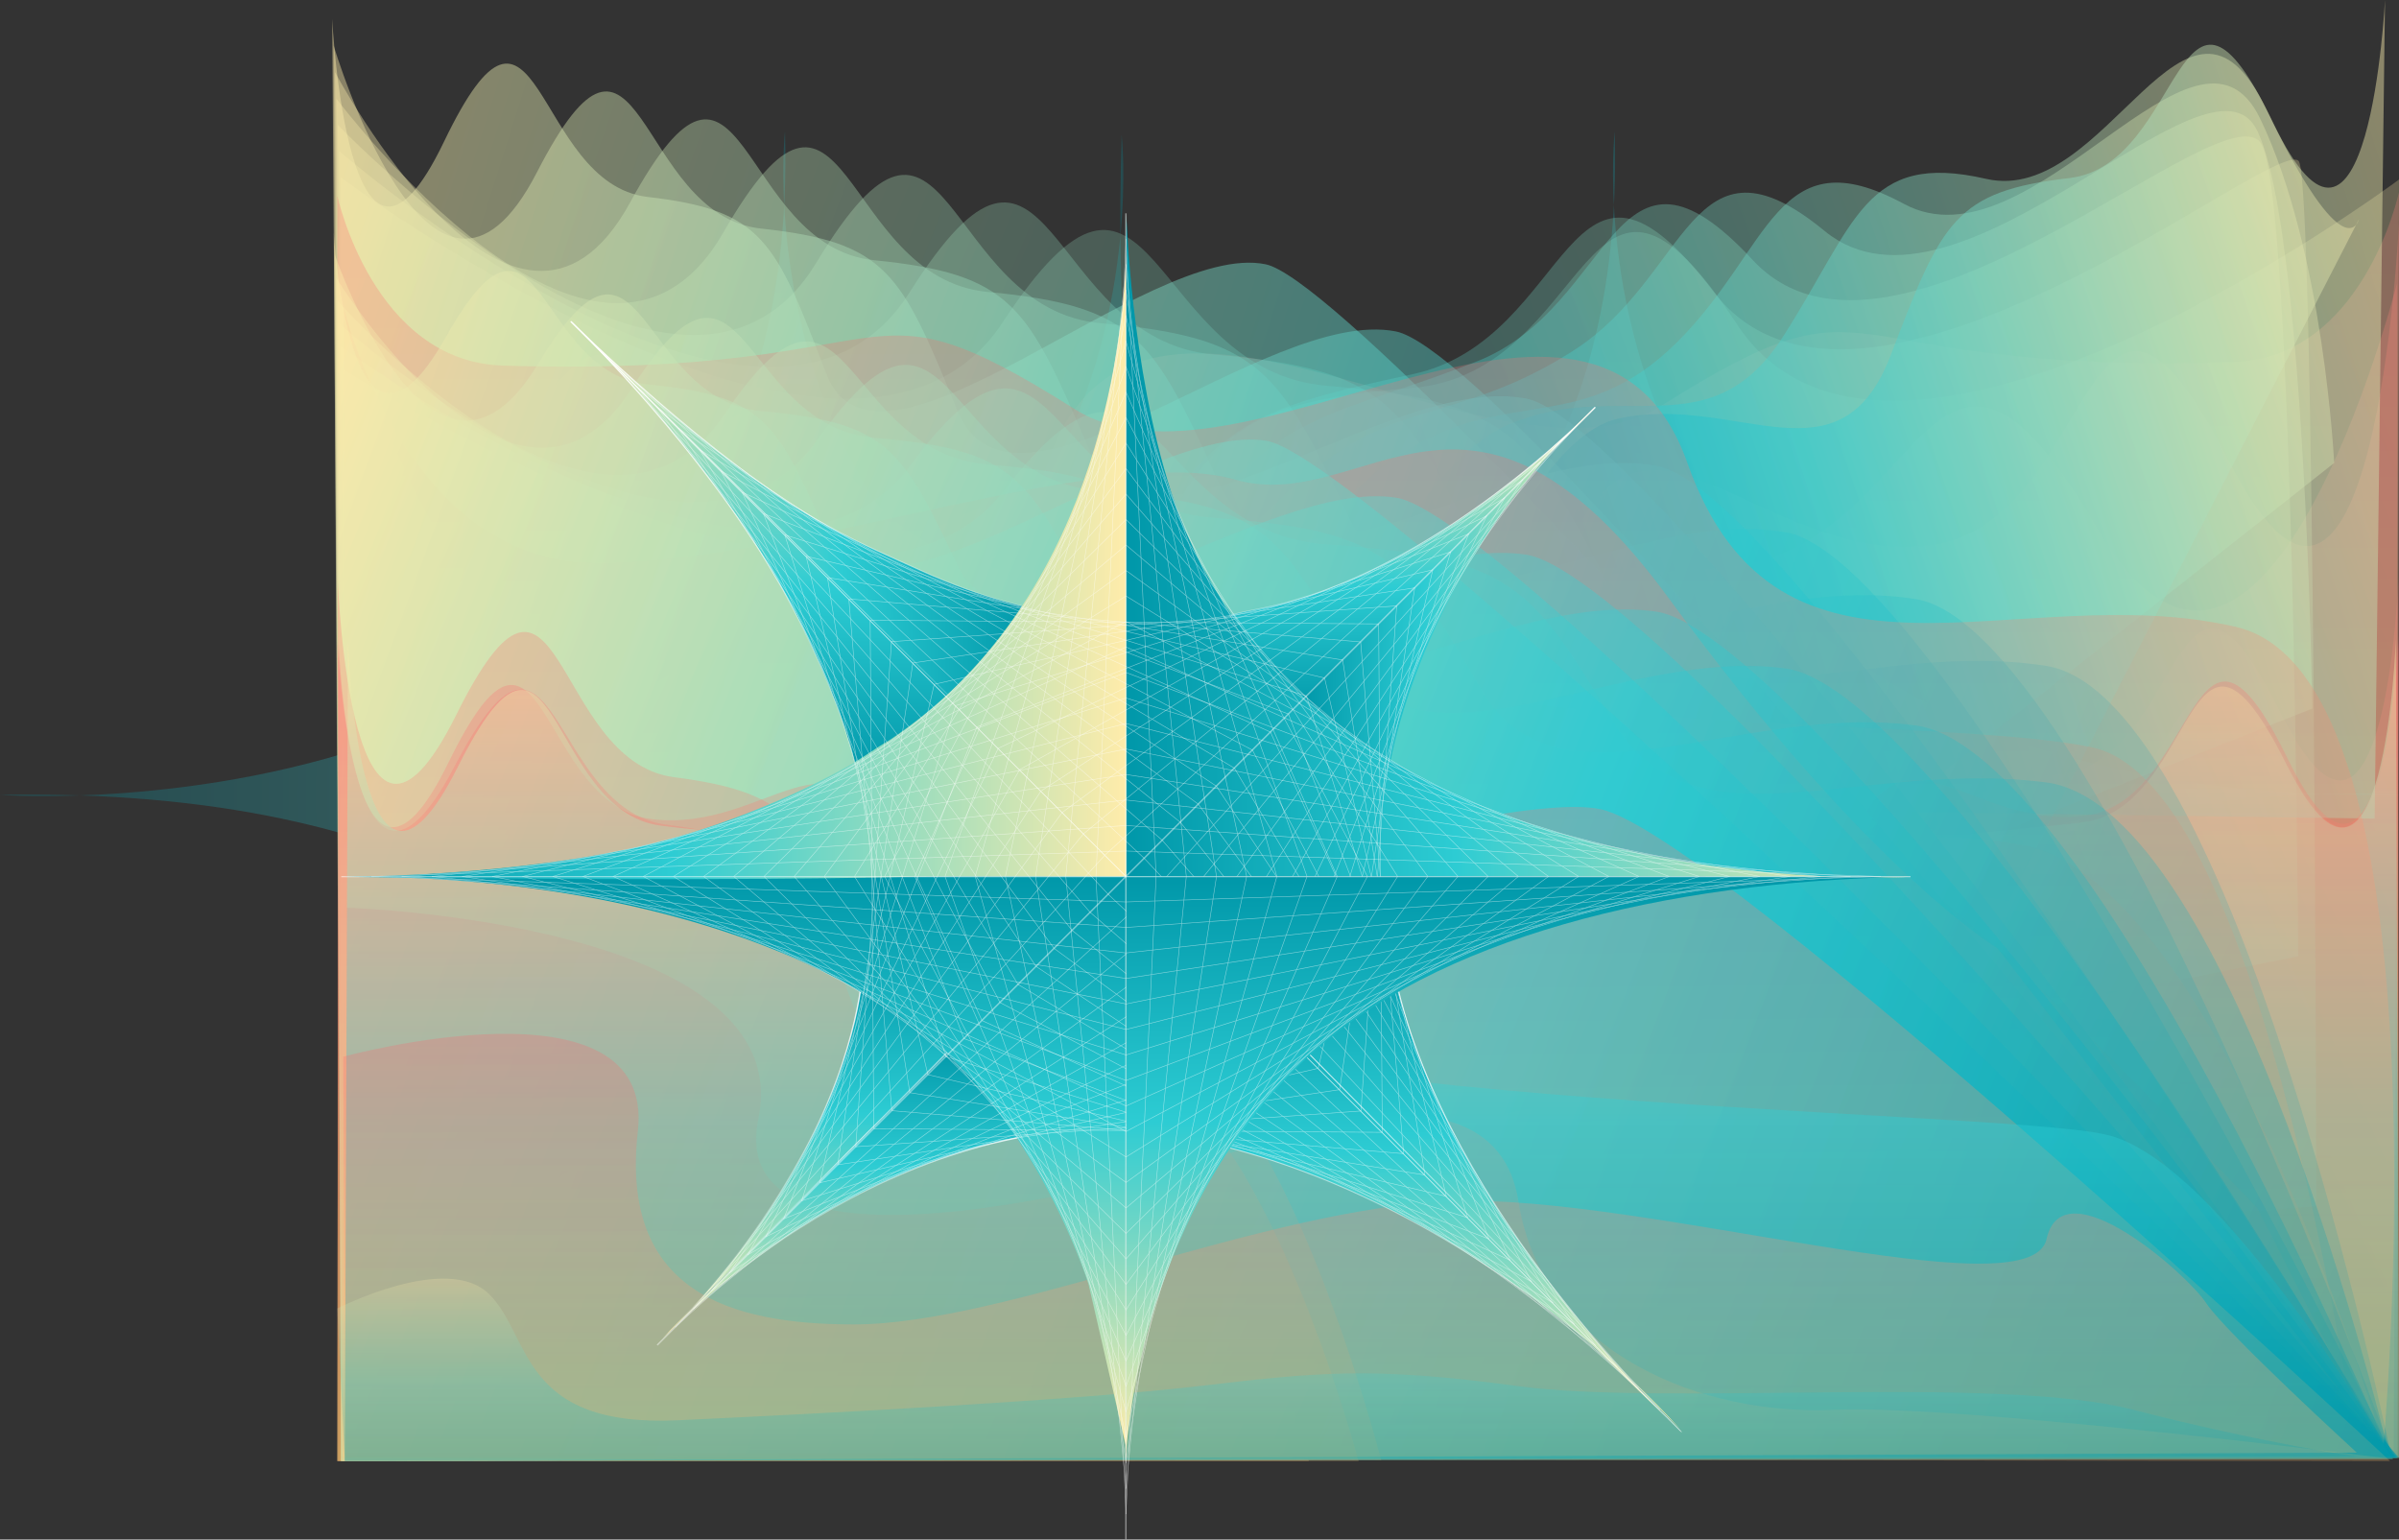 <svg xmlns="http://www.w3.org/2000/svg" xmlns:xlink="http://www.w3.org/1999/xlink" viewBox="0 0 3516 2256.66"><rect x="0" y="0" width="3516" height="2256.66" fill="#333333" stroke="none"/><defs><style>.cls-1,.cls-75,.cls-76{fill:none;}.cls-2{isolation:isolate;}.cls-3,.cls-31,.cls-4,.cls-5,.cls-56{opacity:0.25;}.cls-3{fill:url(#radial-gradient);}.cls-4{fill:url(#radial-gradient-2);}.cls-6{fill:url(#linear-gradient);}.cls-7{fill:url(#linear-gradient-2);}.cls-8{fill:url(#linear-gradient-3);}.cls-9{fill:url(#linear-gradient-4);}.cls-10{fill:url(#linear-gradient-5);}.cls-11{fill:url(#linear-gradient-6);}.cls-12,.cls-27,.cls-58,.cls-74{mix-blend-mode:overlay;}.cls-13{fill:url(#linear-gradient-7);}.cls-14{opacity:0.28;}.cls-15{fill:url(#linear-gradient-8);}.cls-16{opacity:0.32;}.cls-17{fill:url(#linear-gradient-9);}.cls-18{opacity:0.35;}.cls-19{fill:url(#linear-gradient-10);}.cls-20{opacity:0.38;}.cls-21{fill:url(#linear-gradient-11);}.cls-22{opacity:0.42;}.cls-23{fill:url(#linear-gradient-12);}.cls-24{opacity:0.45;}.cls-25{fill:url(#linear-gradient-13);}.cls-26{fill:url(#linear-gradient-14);}.cls-27{opacity:0.42;}.cls-28{fill:url(#linear-gradient-15);}.cls-29{opacity:0.6;mix-blend-mode:multiply;}.cls-30{fill:url(#linear-gradient-16);}.cls-31{fill:url(#radial-gradient-3);}.cls-32{fill:url(#linear-gradient-17);}.cls-33{fill:url(#linear-gradient-18);}.cls-34{fill:url(#linear-gradient-19);}.cls-35{fill:url(#linear-gradient-20);}.cls-36{fill:url(#linear-gradient-21);}.cls-37{fill:url(#linear-gradient-22);}.cls-38{fill:url(#linear-gradient-23);}.cls-39{fill:url(#linear-gradient-24);}.cls-40{fill:url(#linear-gradient-25);}.cls-41{fill:url(#linear-gradient-26);}.cls-42{fill:url(#linear-gradient-27);}.cls-43{fill:url(#linear-gradient-28);}.cls-44{fill:url(#linear-gradient-29);}.cls-45{fill:url(#linear-gradient-30);}.cls-46{fill:url(#linear-gradient-31);}.cls-47{fill:url(#linear-gradient-32);}.cls-48{fill:url(#linear-gradient-33);}.cls-49{fill:url(#linear-gradient-34);}.cls-50{fill:url(#linear-gradient-35);}.cls-51{fill:url(#linear-gradient-36);}.cls-52{fill:url(#linear-gradient-37);}.cls-53{fill:url(#linear-gradient-38);}.cls-54{fill:url(#linear-gradient-39);}.cls-55{fill:url(#linear-gradient-40);}.cls-56{fill:url(#linear-gradient-41);}.cls-57{fill:url(#linear-gradient-42);}.cls-58{opacity:0.23;}.cls-59{fill:url(#linear-gradient-43);}.cls-60,.cls-61,.cls-62,.cls-63,.cls-64,.cls-67,.cls-73{stroke-linecap:round;stroke-linejoin:round;}.cls-60,.cls-62,.cls-64,.cls-67,.cls-73{stroke-width:1.5px;}.cls-60{fill:url(#linear-gradient-44);stroke:url(#linear-gradient-45);}.cls-61,.cls-63{stroke-width:2px;}.cls-61{fill:url(#linear-gradient-46);stroke:url(#linear-gradient-47);}.cls-62{fill:url(#linear-gradient-48);stroke:url(#linear-gradient-49);}.cls-63{fill:url(#linear-gradient-50);stroke:url(#linear-gradient-51);}.cls-64{fill:url(#linear-gradient-52);stroke:url(#linear-gradient-53);}.cls-65{fill:url(#linear-gradient-54);}.cls-66{fill:url(#linear-gradient-55);}.cls-67{fill:url(#linear-gradient-56);stroke:url(#linear-gradient-57);}.cls-68{fill:url(#linear-gradient-58);}.cls-69{fill:url(#linear-gradient-59);}.cls-70{fill:url(#linear-gradient-60);}.cls-71{fill:url(#linear-gradient-61);}.cls-72{fill:url(#linear-gradient-62);}.cls-73{fill:url(#linear-gradient-63);stroke:url(#linear-gradient-64);}.cls-74{opacity:0.49;}.cls-75,.cls-76{stroke:#fff;stroke-miterlimit:10;}.cls-76{stroke-width:0.81px;}.cls-77{fill:url(#linear-gradient-65);}.cls-78{clip-path:url(#clip-path);}.cls-79{fill:#fff;fill-rule:evenodd;}</style><radialGradient id="radial-gradient" cx="2366" cy="1164.61" r="1064.73" gradientUnits="userSpaceOnUse"><stop offset="0" stop-color="#ffecaa"/><stop offset="0.58" stop-color="#2dccd3"/><stop offset="1" stop-color="#0097a9"/></radialGradient><radialGradient id="radial-gradient-2" cx="1150" cy="1164.61" r="1064.73" xlink:href="#radial-gradient"/><linearGradient id="linear-gradient" x1="2804.05" y1="2136.61" x2="2804.05" y2="936.61" gradientUnits="userSpaceOnUse"><stop offset="0" stop-color="#ffc371"/><stop offset="1" stop-color="#ff5f6d"/></linearGradient><linearGradient id="linear-gradient-2" x1="2036.12" y1="2136.61" x2="2036.12" y2="326.57" xlink:href="#linear-gradient"/><linearGradient id="linear-gradient-3" x1="2014.96" y1="2136.61" x2="2014.96" y2="415.61" xlink:href="#linear-gradient"/><linearGradient id="linear-gradient-4" x1="2008.69" y1="2136.61" x2="2008.69" y2="281.83" xlink:href="#linear-gradient"/><linearGradient id="linear-gradient-5" x1="2767.56" y1="2136.61" x2="2767.56" y2="936.61" xlink:href="#linear-gradient"/><linearGradient id="linear-gradient-6" x1="2747.27" y1="1978.88" x2="2747.27" y2="689.51" gradientTransform="translate(5.49 154.65) rotate(0.05)" xlink:href="#linear-gradient"/><linearGradient id="linear-gradient-7" x1="952.65" y1="1333.31" x2="3636.03" y2="1333.31" gradientTransform="matrix(1.29, -0.3, 0.42, 0.95, -1407.63, 841.29)" gradientUnits="userSpaceOnUse"><stop offset="0" stop-color="#0097a9"/><stop offset="0.42" stop-color="#2dccd3"/><stop offset="1" stop-color="#ffecaa"/></linearGradient><linearGradient id="linear-gradient-8" x1="1186.8" y1="1125.41" x2="3536.48" y2="1125.41" gradientTransform="matrix(1.24, -0.3, 0.4, 0.95, -1191.32, 844.34)" xlink:href="#linear-gradient-7"/><linearGradient id="linear-gradient-9" x1="1507.83" y1="939.12" x2="3497.04" y2="939.12" gradientTransform="matrix(1.18, -0.3, 0.38, 0.95, -975.02, 847.4)" xlink:href="#linear-gradient-7"/><linearGradient id="linear-gradient-10" x1="1675.8" y1="860.69" x2="3490.51" y2="860.69" gradientTransform="matrix(1.12, -0.3, 0.36, 0.95, -758.71, 850.46)" xlink:href="#linear-gradient-7"/><linearGradient id="linear-gradient-11" x1="1773.94" y1="847.76" x2="3493.38" y2="847.76" gradientTransform="matrix(1.07, -0.3, 0.34, 0.95, -542.41, 853.52)" xlink:href="#linear-gradient-7"/><linearGradient id="linear-gradient-12" x1="1871.62" y1="822.1" x2="3565.68" y2="822.1" gradientTransform="matrix(1.01, -0.3, 0.32, 0.95, -326.1, 856.57)" xlink:href="#linear-gradient-7"/><linearGradient id="linear-gradient-13" x1="1967.93" y1="832.94" x2="3696.41" y2="832.94" gradientTransform="translate(-109.8 859.63) rotate(-17.61)" xlink:href="#linear-gradient-7"/><linearGradient id="linear-gradient-14" x1="1911.54" y1="1989.08" x2="1911.54" y2="760.16" gradientTransform="translate(112.21 144.28) rotate(0.46)" xlink:href="#linear-gradient"/><linearGradient id="linear-gradient-15" x1="1885.99" y1="2017.03" x2="1885.99" y2="817.04" gradientTransform="matrix(1, 0, 0, 1, 124.33, 127.53)" xlink:href="#linear-gradient-7"/><linearGradient id="linear-gradient-16" x1="3146.01" y1="2132.33" x2="3146.01" y2="1292.68" xlink:href="#linear-gradient"/><radialGradient id="radial-gradient-3" cx="2363.57" cy="1169.61" r="868.74" gradientTransform="matrix(-1, 0, 0, 1, 3609.39, 0)" xlink:href="#radial-gradient"/><linearGradient id="linear-gradient-17" x1="2403.05" y1="2141.61" x2="2403.05" y2="941.61" gradientTransform="matrix(-1, 0, 0, 1, 3609.39, 0)" xlink:href="#linear-gradient"/><linearGradient id="linear-gradient-18" x1="1635.12" y1="2141.61" x2="1635.12" y2="331.57" gradientTransform="matrix(-1, 0, 0, 1, 3609.39, 0)" xlink:href="#linear-gradient"/><linearGradient id="linear-gradient-19" x1="1613.96" y1="2141.61" x2="1613.96" y2="420.61" gradientTransform="matrix(-1, 0, 0, 1, 3609.39, 0)" xlink:href="#linear-gradient"/><linearGradient id="linear-gradient-20" x1="668.34" y1="1241.49" x2="3351.71" y2="1241.49" gradientTransform="matrix(-1.29, -0.3, -0.42, 0.95, 5017.01, 841.29)" xlink:href="#linear-gradient-7"/><linearGradient id="linear-gradient-21" x1="557.72" y1="1228.95" x2="3352" y2="1228.95" gradientTransform="matrix(-1.24, -0.3, -0.4, 0.95, 4800.71, 844.34)" xlink:href="#linear-gradient-7"/><linearGradient id="linear-gradient-22" x1="436.47" y1="1217.13" x2="3351.14" y2="1217.13" gradientTransform="matrix(-1.18, -0.3, -0.38, 0.95, 4584.4, 847.4)" xlink:href="#linear-gradient-7"/><linearGradient id="linear-gradient-23" x1="302.96" y1="1206.12" x2="3348.96" y2="1206.12" gradientTransform="matrix(-1.12, -0.3, -0.36, 0.95, 4368.1, 850.46)" xlink:href="#linear-gradient-7"/><linearGradient id="linear-gradient-24" x1="155.37" y1="1195.64" x2="3345.39" y2="1195.64" gradientTransform="matrix(-1.07, -0.3, -0.34, 0.95, 4151.79, 853.52)" xlink:href="#linear-gradient-7"/><linearGradient id="linear-gradient-25" x1="-8.86" y1="1186.28" x2="3340.02" y2="1186.28" gradientTransform="matrix(-1.01, -0.3, -0.32, 0.95, 3935.49, 856.57)" xlink:href="#linear-gradient-7"/><linearGradient id="linear-gradient-26" x1="-192.71" y1="1150.71" x2="3332.54" y2="1150.71" gradientTransform="matrix(-0.95, -0.3, -0.3, 0.95, 3719.18, 859.63)" xlink:href="#linear-gradient-7"/><linearGradient id="linear-gradient-27" x1="2005.73" y1="2141.61" x2="2005.73" y2="452.73" xlink:href="#linear-gradient"/><linearGradient id="linear-gradient-28" x1="1607.69" y1="2141.61" x2="1607.69" y2="286.83" gradientTransform="matrix(-1, 0, 0, 1, 3609.39, 0)" xlink:href="#linear-gradient"/><linearGradient id="linear-gradient-29" x1="669.44" y1="1242.88" x2="3352.81" y2="1242.88" gradientTransform="matrix(-1.29, -0.25, -0.42, 0.82, 5019.64, 1026.74)" xlink:href="#linear-gradient-7"/><linearGradient id="linear-gradient-30" x1="559.36" y1="1230.25" x2="3353.63" y2="1230.25" gradientTransform="matrix(-1.24, -0.25, -0.4, 0.82, 4803.33, 1029.79)" xlink:href="#linear-gradient-7"/><linearGradient id="linear-gradient-31" x1="438.18" y1="1218.19" x2="3352.85" y2="1218.19" gradientTransform="matrix(-1.18, -0.25, -0.38, 0.82, 4587.02, 1032.85)" xlink:href="#linear-gradient-7"/><linearGradient id="linear-gradient-32" x1="304.75" y1="1206.98" x2="3350.75" y2="1206.98" gradientTransform="matrix(-1.12, -0.25, -0.36, 0.82, 4370.72, 1035.91)" xlink:href="#linear-gradient-7"/><linearGradient id="linear-gradient-33" x1="157.09" y1="1196.73" x2="3347.11" y2="1196.73" gradientTransform="matrix(-1.07, -0.25, -0.34, 0.82, 4154.41, 1038.97)" xlink:href="#linear-gradient-7"/><linearGradient id="linear-gradient-34" x1="-7.2" y1="1187.61" x2="3341.69" y2="1187.61" gradientTransform="matrix(-1.01, -0.26, -0.32, 0.82, 3938.11, 1042.02)" xlink:href="#linear-gradient-7"/><linearGradient id="linear-gradient-35" x1="-191.11" y1="1152.27" x2="3334.14" y2="1152.27" gradientTransform="matrix(-0.95, -0.26, -0.3, 0.82, 3721.8, 1045.08)" xlink:href="#linear-gradient-7"/><linearGradient id="linear-gradient-36" x1="2366.56" y1="2141.61" x2="2366.56" y2="941.61" gradientTransform="matrix(-1, 0, 0, 1, 3609.39, 0)" xlink:href="#linear-gradient"/><linearGradient id="linear-gradient-37" x1="2346.28" y1="1984.23" x2="2346.28" y2="694.86" gradientTransform="matrix(-1, 0, 0, 1, 3603.9, 154.65)" xlink:href="#linear-gradient"/><linearGradient id="linear-gradient-38" x1="2006.34" y1="2141.61" x2="2006.34" y2="1330.51" xlink:href="#linear-gradient"/><linearGradient id="linear-gradient-39" x1="1510.59" y1="1997.32" x2="1510.59" y2="768.39" gradientTransform="matrix(-1, 0.01, 0.01, 1, 3497.17, 144.28)" xlink:href="#linear-gradient"/><linearGradient id="linear-gradient-40" x1="1473.99" y1="2021.07" x2="1473.99" y2="821.07" gradientTransform="matrix(-1, 0, 0, 1, 3485.06, 127.53)" xlink:href="#linear-gradient-7"/><linearGradient id="linear-gradient-41" x1="1978.55" y1="2141.61" x2="1978.55" y2="1515.34" xlink:href="#linear-gradient"/><linearGradient id="linear-gradient-42" x1="717.2" y1="1601.56" x2="717.2" y2="1601.56" gradientTransform="matrix(1, 0, 0, 1, 0, 0)" xlink:href="#linear-gradient-7"/><linearGradient id="linear-gradient-43" x1="1974.26" y1="2141.61" x2="1974.26" y2="1874.16" gradientTransform="matrix(1, 0, 0, 1, 0, 0)" xlink:href="#linear-gradient-7"/><linearGradient id="linear-gradient-44" x1="836.99" y1="778.69" x2="1517.5" y2="778.69" xlink:href="#radial-gradient"/><linearGradient id="linear-gradient-45" x1="1177.25" y1="1086.65" x2="1177.25" y2="470.74" gradientUnits="userSpaceOnUse"><stop offset="0" stop-color="#fff" stop-opacity="0"/><stop offset="1" stop-color="#fff"/></linearGradient><linearGradient id="linear-gradient-46" x1="1244.2" y1="1961.83" x2="1244.2" y2="1395.25" xlink:href="#radial-gradient"/><linearGradient id="linear-gradient-47" x1="1244.2" y1="1962.83" x2="1244.2" y2="1394.25" xlink:href="#linear-gradient-45"/><linearGradient id="linear-gradient-48" x1="2157.18" y1="2094.66" x2="2157.18" y2="1349.81" xlink:href="#radial-gradient"/><linearGradient id="linear-gradient-49" x1="2157.18" y1="2095.41" x2="2157.18" y2="1349.06" xlink:href="#linear-gradient-45"/><linearGradient id="linear-gradient-50" x1="1318.63" y1="1957.66" x2="1318.63" y2="1528.66" xlink:href="#radial-gradient"/><linearGradient id="linear-gradient-51" x1="975.24" y1="1743.16" x2="1662.03" y2="1743.16" xlink:href="#linear-gradient-45"/><linearGradient id="linear-gradient-52" x1="2037" y1="1051.33" x2="2037" y2="597.35" gradientTransform="matrix(1, 0, 0, 1, 0, 0)" xlink:href="#linear-gradient-7"/><linearGradient id="linear-gradient-53" x1="2037" y1="1052.08" x2="2037" y2="596.6" xlink:href="#linear-gradient-45"/><linearGradient id="linear-gradient-54" x1="516.51" y1="1285.19" x2="516.51" y2="1285.11" xlink:href="#radial-gradient"/><linearGradient id="linear-gradient-55" x1="1091.86" y1="2118.66" x2="1091.86" y2="1282.66" xlink:href="#radial-gradient"/><linearGradient id="linear-gradient-56" x1="1124.92" y1="1145.82" x2="1124.92" y2="471.49" gradientTransform="matrix(1, 0, 0, 1, 0, 0)" xlink:href="#linear-gradient-7"/><linearGradient id="linear-gradient-57" x1="1124.92" y1="1146.57" x2="1124.92" y2="470.74" xlink:href="#linear-gradient-45"/><linearGradient id="linear-gradient-58" x1="1335.69" y1="1440.81" x2="1335.69" y2="1440.81" gradientTransform="matrix(1, 0, 0, 1, 0, 0)" xlink:href="#linear-gradient-7"/><linearGradient id="linear-gradient-59" x1="500.17" y1="830.76" x2="1650.87" y2="830.76" gradientTransform="matrix(1, 0, 0, 1, 0, 0)" xlink:href="#linear-gradient-7"/><linearGradient id="linear-gradient-60" x1="1650.9" y1="372.85" x2="1650.9" y2="312.66" gradientTransform="matrix(1, 0, 0, 1, 0, 0)" xlink:href="#linear-gradient-7"/><linearGradient id="linear-gradient-61" x1="1907.79" y1="863.84" x2="2337.67" y2="863.84" gradientTransform="matrix(1, 0, 0, 1, 0, 0)" xlink:href="#linear-gradient-7"/><linearGradient id="linear-gradient-62" x1="1650.67" y1="799.45" x2="2800.17" y2="799.45" gradientTransform="matrix(1, 0, 0, 1, 0, 0)" xlink:href="#linear-gradient-7"/><linearGradient id="linear-gradient-63" x1="2070.67" y1="2094.66" x2="2070.67" y2="1394.55" xlink:href="#radial-gradient"/><linearGradient id="linear-gradient-64" x1="2070.67" y1="2095.41" x2="2070.67" y2="1393.8" xlink:href="#linear-gradient-45"/><linearGradient id="linear-gradient-65" x1="2225.01" y1="2140.47" x2="2225.01" y2="1284.66" xlink:href="#radial-gradient"/><clipPath id="clip-path"><rect class="cls-1" x="1640.4" y="1083.26" width="375" height="426"/></clipPath></defs><title>geolooker</title><g class="cls-2"><g id="Layer_2" data-name="Layer 2"><g id="Layer_1-2" data-name="Layer 1"><path class="cls-3" d="M2366.5,192.61s-110.77,988,1149.5,972.5c0,0-1176.08-92.62-1149.5,971.5,0,0,117.91-995.18-1150.5-971.5C1216,1165.11,2397.64,1252.5,2366.5,192.61Z"/><path class="cls-4" d="M1150.5,192.61s-110.77,988,1149.5,972.5c0,0-1176.08-92.62-1149.5,971.5,0,0,117.91-995.18-1150.5-971.5C0,1165.11,1181.64,1252.5,1150.5,192.61Z"/><g class="cls-5"><path class="cls-6" d="M2092.09,2136.61s136.08-532.19,308.79-571,324.57,98.41,396.68-98.83,90-240.84,258.18-262.7S3209,830.14,3353,1119.11s161.21-182.49,161.21-182.49l1.76,1200Z"/></g><g class="cls-5"><path class="cls-7" d="M556.24,2124.18S688.34,1146.51,943,1090.79,2190.73,1094.23,2297,811.36s284.52,19.14,532.4-12.21,226-536.25,438.27-121.82S3516,326.57,3516,326.57l-8,1810Z"/></g><g class="cls-5"><path class="cls-8" d="M513.91,2124.06S754.6,1289.31,1046,1233.58s1041.54,116.11,1163.19-166.75,45.69-205.43,329.4-236.78,291.13-471.84,534.13-57.41,440.3-357,440.3-357l3,1721Z"/></g><g class="cls-5"><path class="cls-9" d="M518.19,2127.33S412.06,988.6,733.22,913.91s670.08,138.75,804.15-240.38,655.41,74,898.06-79c333.09-209.91,221.18-45,837.57-63.65,190.67-5.76,243-249.09,243-249.09l-1.42,1854.78Z"/></g><g class="cls-5"><path class="cls-10" d="M2019.12,2136.61s143.06-532.19,324.61-571,341.21,98.41,417-98.83,94.65-240.84,271.41-262.7,161.12-373.91,312.52-84.94,169.47-182.49,169.47-182.49l1.85,1200Z"/></g><g class="cls-5"><path class="cls-11" d="M1986,2135.27s146.72-571.7,332.33-613.28,348.65,106,426.31-105.81,97-258.69,277.66-282,165-401.61,319.51-91,173.39-195.93,173.39-195.93l.76,1289.37Z"/></g><g class="cls-12"><g class="cls-5"><path class="cls-13" d="M511.51,2133.74s229.24-1113.1,505.8-1154.88,516.9,123,635.36-107.22,147.84-281.1,416.83-303,251.07-436.1,476.35-93.14S3516,263.2,3516,263.2l-2.58,1873.42Z"/></g><g class="cls-14"><path class="cls-15" d="M1074.84,1000.14c230.47-34.81,454.68,14.14,582.27-183.79s177.06-217.08,413.7-268S2295.61,145,2511.41,427.53s834.88-238.88,858.2-190.38,25.15,1531.15,25.15,1531.15L890.64,1965.89S844.38,1034.95,1074.84,1000.14Z"/></g><g class="cls-16"><path class="cls-17" d="M1224.49,1023.23c184.37-27.85,392.46-94.73,529.18-260.35S1960,609.8,2164.24,529.81s198.52-370.58,404.85-148.44,699.61-265.44,746.25-168.45,52.87,1188.88,52.87,1188.88L1361.88,1799.85S1040.12,1051.08,1224.49,1023.23Z"/></g><g class="cls-18"><path class="cls-19" d="M1421.51,1049.6c138.28-20.89,330.24-203.6,476.09-336.92S2133.1,623.62,2305,514.57s172.25-337.82,369.11-176.08,564.34-292,634.3-146.52,80.6,846.61,80.6,846.61L1880.49,1637.09S1283.23,1070.48,1421.51,1049.6Z"/></g><g class="cls-20"><path class="cls-21" d="M1629.67,1079.16c92.19-13.92,268-312.47,423-413.49s264.71-25,404.3-163.14,146-305.06,333.36-203.73,429.07-318.57,522.35-124.59S3421,678.56,3421,678.56l-1010.77,799S1537.49,1093.09,1629.67,1079.16Z"/></g><g class="cls-22"><path class="cls-23" d="M1842.08,1111.74c46.09-7,205.81-421.34,369.92-490.06s293.93,39,401.17-128.17,119.7-272.3,297.61-231.37S3204.58-83,3321.18,159.47s136.05,162.07,136.05,162.07l-513,999.44S1796,1118.7,1842.08,1111.74Z"/></g><g class="cls-24"><path class="cls-25" d="M2056.54,1179.78s143.59-530.22,316.83-566.62,323.15,103,398-93.21,93.43-239.54,261.87-259,158.54-371.71,298.46-80.73S3495.5,0,3495.5,0l-15.2,1199.91Z"/></g></g><g class="cls-5"><path class="cls-26" d="M507.45,2136.61s983.66-918,1156.67-955.42,974.3,253.34,1048,56.7,174.94-21.75,343.26-42.25,156.28-372.66,298-82.54S3516,931.91,3516,931.91l-7.91,1200Z"/></g><g class="cls-27"><path class="cls-28" d="M514.09,2133.74s248.15-436.41,420.77-475.67,1488-40.31,1559.67-237.71,390.92-193,559-215.23,152.39-374.27,297.09-85.64,160.78-182.87,160.78-182.87l4.58,1200Z"/></g><g class="cls-29"><path class="cls-30" d="M3308.49,1770.72s-497.59-520.56-508.32-475.25,233.4,366,286.36,367.59c121.31,3.71,405.67,469.26,405.67,469.26Z"/></g><path class="cls-31" d="M1643.89,197.61s110.77,988-1149.5,972.5c0,0,1176.08-92.62,1149.5,971.5,0,0,359.06-876.9,353.28-992C1978.26,773.52,1612.75,1257.5,1643.89,197.61Z"/><g class="cls-5"><path class="cls-32" d="M1918.29,2141.61s-136.08-532.19-308.79-571-324.57,98.41-396.68-98.83-90-240.84-258.18-262.7-153.27-373.91-297.29-84.94S496.15,941.61,496.15,941.61l-1.76,1200Z"/></g><g class="cls-5"><path class="cls-33" d="M3454.14,2129.18s-132.1-977.67-386.71-1033.4-1247.77,3.44-1354.07-279.42S1428.85,835.5,1181,804.16,955,267.91,742.69,682.34s-248.3-350.77-248.3-350.77l8,1810Z"/></g><g class="cls-5"><path class="cls-34" d="M3496.47,2129.06s-240.69-834.76-532.09-890.48S1922.85,1354.7,1801.19,1071.84s-45.69-205.43-329.4-236.78-291.13-471.84-534.13-57.41-440.3-357-440.3-357l-3,1721Z"/></g><g class="cls-12"><g class="cls-5"><path class="cls-35" d="M3503.87,2130.74s-229.24-1113.1-505.8-1154.88-516.9,123-635.36-107.22-147.84-281.1-416.83-303-251.07-436.1-476.35-93.14S499.39,260.2,499.39,260.2L502,2133.61Z"/></g><g class="cls-14"><path class="cls-36" d="M3505.89,2132s-439-1213-698.3-1253.93S2282,1039.95,2170.75,815.39s-138.77-274.17-391-295.66-235.64-425.37-446.7-91.07-835.75-207-835.75-207L502,2133.86Z"/></g><g class="cls-16"><path class="cls-37" d="M3507.91,2133.2s-648.68-1313-890.8-1353S2082.73,981,1978.79,762.14s-129.7-267.25-365.17-288.33-220.22-414.64-417.05-89S495.21,183.19,495.21,183.19L502,2134.11Z"/></g><g class="cls-18"><path class="cls-38" d="M3509.94,2134.39s-858.41-1412.93-1083.3-1452-543.12,239.7-639.8,26.49-120.63-260.32-339.35-281-204.8-403.9-387.4-86.94-567-196.25-567-196.25L502,2134.33Z"/></g><g class="cls-20"><path class="cls-39" d="M3512,2135.13S2443.83,622.26,2236.15,584.06s-551.87,278.6-641.28,71.06-111.57-253.4-313.52-273.68S1092-11.73,923.6,296.57,491,105.67,491,105.67L502,2134.09Z"/></g><g class="cls-22"><path class="cls-40" d="M3514,2135.87S2236.13,523.05,2045.67,485.75s-560.61,317.49-642.76,115.63S1300.42,354.91,1115.22,335s-174-382.44-328.11-82.8S488.95,66.68,488.95,66.68l13,2067.17Z"/></g><g class="cls-24"><path class="cls-41" d="M3516,2136.61S2028.43,423.85,1855.19,387.44,1285.84,743.83,1211,547.64s-93.43-239.54-261.87-259S790.56-83.09,650.63,207.88,486.86,27.69,486.86,27.69L502,2133.61Z"/></g></g><g class="cls-5"><path class="cls-42" d="M504.17,452.73S590,808.94,854.12,824.34s763.67-177.57,955-121.59,345.61-224.39,637.48,175.32,481.06,512,481.06,512l579.68,748.68-3001.91,2.88Z"/></g><g class="cls-5"><path class="cls-43" d="M3492.2,2132.33s106.13-1138.73-215-1213.42S2607.09,1057.66,2473,678.53s-655.41,74-898.06-79c-333.09-209.91-221.18-45-837.57-63.65-190.67-5.76-243-249.09-243-249.09l1.42,1854.78Z"/></g><g class="cls-12"><g class="cls-5"><path class="cls-44" d="M3501.88,2132.62s-226.95-950.74-503.41-985.87-517.13,106.18-635.12-90.32-147.26-239.91-416.19-258.07S1697,426.2,1471,719.74,501.33,540.31,501.33,540.31l-1.27,1600.94Z"/></g><g class="cls-14"><path class="cls-45" d="M3503.37,2133.45s-436.46-1035.72-695.7-1070.12-526,139.44-636.69-52.23-138.2-234-390.38-251.86-234.76-363-446.5-76.91S498.79,507.2,498.79,507.2l.73,1634.05Z"/></g><g class="cls-16"><path class="cls-46" d="M3505.5,2134.28s-646-1120.69-888-1154.37-534.78,172.7-638.26-14.14-129.15-228.11-364.57-245.65-219.36-353.88-416.86-75.2S496.89,474.08,496.89,474.08l2.74,1667.16Z"/></g><g class="cls-18"><path class="cls-47" d="M3507.62,2135.12S2652.15,929.45,2427.34,896.5s-543.6,206-639.83,24S1667.41,698.24,1448.74,681s-204-344.74-387.21-73.5S495,441,495,441l4.75,1700.27Z"/></g><g class="cls-20"><path class="cls-48" d="M3509.75,2135.95S2444.76,845.3,2237.17,813.09s-552.42,239.21-641.4,62-111-216.31-312.95-233.23-188.57-335.6-357.57-71.79S493.09,407.86,493.09,407.86l6.76,1733.38Z"/></g><g class="cls-22"><path class="cls-49" d="M3511.87,2136.78S2237.38,761.16,2047,729.67s-561.25,272.47-643,100.13-102-210.41-287.14-227S943.72,276.32,789,532.7,491.18,374.75,491.18,374.75L500,2141.25Z"/></g><g class="cls-24"><path class="cls-50" d="M3514,2137.61S2030,677,1856.84,646.26,1286.77,952,1212.29,784.48,1119.36,580,951,563.67,793.2,246.35,652.68,495.29s-163.4-153.65-163.4-153.65l10.78,1799.61Z"/></g></g><g class="cls-5"><path class="cls-51" d="M1991.26,2141.61s-143.06-532.19-324.61-571-341.21,98.41-417-98.83S1155,1230.9,978.23,1209s-161.12-373.91-312.52-84.94S496.24,941.61,496.24,941.61l-1.85,1200Z"/></g><g class="cls-5"><path class="cls-52" d="M2024.34,2140.27S1877.62,1568.57,1692,1527s-348.65,106-426.31-105.81-97-258.69-277.66-282-165-401.61-319.51-91S495.15,852.24,495.15,852.24l-.76,1289.37Z"/></g><g class="cls-5"><path class="cls-53" d="M508.48,1330.51s662.3,20.88,603,309.61,712,43.62,712,43.62,365.9-151.74,401.86,76.69,276,314.73,462,306.08,819.87,72.23,819.87,72.23l-3001.91,2.88Z"/></g><g class="cls-5"><path class="cls-54" d="M3502.94,2141.61s-983.66-918-1156.67-955.42-974.3,253.34-1048,56.7-174.94-21.75-343.26-42.25S798.75,828,657.06,1118.1,494.39,936.91,494.39,936.91l7.91,1200Z"/></g><g class="cls-27"><path class="cls-55" d="M3507.29,2138.74s-248.15-436.41-420.77-475.67-1488-40.31-1559.67-237.71-390.92-193-559-215.23-152.39-374.27-297.09-85.64S510,941.62,510,941.62l-1.48,388.89-3.1,811.1Z"/></g><path class="cls-56" d="M502.95,1548.92s458.52-125.64,431.91,109.14,134,283.23,316.46,283.23c223.54,0,602.83-171.13,877.5-180.86,281.43-10,846.63,165,870.64,55.72s206.44,51.67,234,93.94,220.66,219.1,220.66,219.1L505.39,2141.61Z"/><path class="cls-57" d="M717.2,1601.56"/><g class="cls-58"><path class="cls-59" d="M494.39,1917.91s160.78-82.66,222.81-20.74,44.07,195.31,276.57,184.57,590.74-30,762.66-50,252.2-29.38,468.59,0,702.43-16.61,900.45,34.36,328.67,68.69,328.67,68.69l-2948.76,6.82Z"/></g><path class="cls-60" d="M1517.5,892.46s-71.49-12.12-168.33-56.35c-40.06-18.3-85.73-37.45-136.48-65.4C1044.67,678.17,837,471.49,837,471.49L1451.4,1085.9S1509.13,1054.41,1517.5,892.46Z"/><path class="cls-61" d="M1100.17,1833.66c90.5-82.64,239.63-268.79,378.83-331.36,147.31-66.21-178.13-147.82-214.13-83.82,0,0-4.85,119.18-86.36,269.52-47.27,87.17-109.69,177.78-207.14,273.84l10.88-12.11S1061.27,1869.18,1100.17,1833.66Z"/><path class="cls-62" d="M1855.19,1482.55S2092.6,1738.11,2233,1872.48l226.13,222.18S2119.8,1774,2046,1436.22C1998.25,1217.7,1855.19,1482.55,1855.19,1482.55Z"/><path class="cls-63" d="M1402.17,1528.66l-425.93,429s295.19-320,684.79-303.22Z"/><path class="cls-64" d="M1885.83,1051.33s281.59-284.08,451.83-454c0,0-234.5,245.81-492.83,295.11C1606,938,1836,983.06,1836,983.06Z"/><path class="cls-65" d="M500.17,1285.16l32.68,0Q516.68,1285.06,500.17,1285.16Z"/><path class="cls-66" d="M1268.29,1282.66l-.06,3.2-735.38-.67c436.28,3.53,675.77,135.88,732.09,171.26v.54c1.27.61,2.53,1.24,3.79,1.86,6.18,4,9.27,6.23,9.27,6.23a32.34,32.34,0,0,0,3.61.42c221,119,313.85,417.16,313.85,417.16l54.45,236,1-834Z"/><path class="cls-67" d="M1256.17,1145.82l156.68-104.08L837,471.49S999.42,627.1,1114.26,808.74C1212.69,964.42,1261.63,1127.11,1256.17,1145.82Z"/><path class="cls-68" d="M1335.69,1440.81"/><path class="cls-69" d="M1421.42,1284.66h229.46l-.71-598.11.42-313.7c-5.14,144.12-48.37,511.78-345.39,711q-15,8.8-32.06,20.26c-60.37,40.64-190.63,101.19-314.31,131.67-205.3,50.61-458.66,49.37-458.66,49.37,542.52,7.9,835.52,0,835.52,0Z"/><path class="cls-70" d="M1650.67,312.66l-.08,60.19C1651.93,335.08,1650.67,312.66,1650.67,312.66Z"/><path class="cls-71" d="M1907.79,1026.33l127.55,104s40.17-289,302.33-533Z"/><path class="cls-72" d="M1650.87,1284.66l1149.29.5s-884.54,52-1083.63-563.75c-59.43-183.81-65.87-408.75-65.87-408.75Z"/><path class="cls-73" d="M1679.17,1657.66l91-263.11,692,700.11S2139.85,1721.38,1679.17,1657.66Z"/><g class="cls-74"><line class="cls-75" x1="1650.17" y1="1284.66" x2="836.99" y2="471.49"/><line class="cls-76" x1="1677.11" y1="1258.19" x2="868.55" y2="502.5"/><line class="cls-76" x1="1703.55" y1="1231.75" x2="899.84" y2="533.78"/><line class="cls-76" x1="1729.99" y1="1205.31" x2="931.12" y2="565.07"/><line class="cls-76" x1="1756.43" y1="1178.87" x2="962.41" y2="596.35"/><line class="cls-76" x1="1782.87" y1="1152.43" x2="993.69" y2="627.64"/><line class="cls-76" x1="1809.3" y1="1126" x2="1024.98" y2="658.92"/><line class="cls-76" x1="1835.74" y1="1099.56" x2="1056.26" y2="690.21"/><line class="cls-76" x1="1862.18" y1="1073.12" x2="1087.55" y2="721.49"/><line class="cls-76" x1="1888.62" y1="1046.68" x2="1118.83" y2="752.78"/><line class="cls-76" x1="1915.06" y1="1020.24" x2="1150.12" y2="784.06"/><line class="cls-76" x1="1941.49" y1="993.81" x2="1181.4" y2="815.35"/><line class="cls-76" x1="1967.93" y1="967.37" x2="1212.69" y2="846.63"/><line class="cls-76" x1="1994.37" y1="940.93" x2="1243.97" y2="877.92"/><line class="cls-76" x1="2020.81" y1="914.49" x2="1275.26" y2="909.2"/><line class="cls-76" x1="2047.25" y1="888.05" x2="1306.54" y2="940.49"/><line class="cls-76" x1="2073.68" y1="861.62" x2="1337.83" y2="971.77"/><line class="cls-76" x1="2100.12" y1="835.18" x2="1369.11" y2="1003.06"/><line class="cls-76" x1="2126.56" y1="808.74" x2="1400.4" y2="1034.34"/><line class="cls-76" x1="2153" y1="782.3" x2="1431.68" y2="1065.63"/><line class="cls-76" x1="2179.44" y1="755.86" x2="1462.97" y2="1096.91"/><line class="cls-76" x1="2205.87" y1="729.43" x2="1494.25" y2="1128.2"/><line class="cls-76" x1="2232.31" y1="702.99" x2="1525.54" y2="1159.48"/><line class="cls-76" x1="2258.75" y1="676.55" x2="1556.82" y2="1190.77"/><line class="cls-76" x1="2285.19" y1="650.11" x2="1588.11" y2="1222.05"/><line class="cls-76" x1="2311.63" y1="623.67" x2="1619.39" y2="1253.34"/><line class="cls-75" x1="2338.18" y1="597.35" x2="1650.87" y2="1284.66"/></g><g class="cls-74"><line class="cls-75" x1="1650.17" y1="1284.66" x2="2463.34" y2="2097.83"/><line class="cls-76" x1="1624.08" y1="1310.75" x2="2432.64" y2="2066.43"/><line class="cls-76" x1="1597.64" y1="1337.18" x2="2401.36" y2="2035.15"/><line class="cls-76" x1="1571.21" y1="1363.62" x2="2370.07" y2="2003.86"/><line class="cls-76" x1="1544.77" y1="1390.06" x2="2338.79" y2="1972.58"/><line class="cls-76" x1="1518.33" y1="1416.5" x2="2307.5" y2="1941.29"/><line class="cls-76" x1="1491.89" y1="1442.94" x2="2276.22" y2="1910.01"/><line class="cls-76" x1="1465.45" y1="1469.37" x2="2244.93" y2="1878.72"/><line class="cls-76" x1="1439.02" y1="1495.81" x2="2213.65" y2="1847.44"/><line class="cls-76" x1="1412.58" y1="1522.25" x2="2182.36" y2="1816.15"/><line class="cls-76" x1="1386.14" y1="1548.69" x2="2151.08" y2="1784.87"/><line class="cls-76" x1="1359.7" y1="1575.13" x2="2119.8" y2="1753.58"/><line class="cls-76" x1="1333.26" y1="1601.56" x2="2088.51" y2="1722.3"/><line class="cls-76" x1="1306.83" y1="1628" x2="2057.23" y2="1691.01"/><line class="cls-76" x1="1280.39" y1="1654.44" x2="2025.94" y2="1659.73"/><line class="cls-76" x1="1253.95" y1="1680.88" x2="1994.66" y2="1628.44"/><line class="cls-76" x1="1227.51" y1="1707.32" x2="1963.37" y2="1597.16"/><line class="cls-76" x1="1201.07" y1="1733.75" x2="1932.09" y2="1565.87"/><line class="cls-76" x1="1174.64" y1="1760.19" x2="1900.8" y2="1534.59"/><line class="cls-76" x1="1148.2" y1="1786.63" x2="1869.52" y2="1503.3"/><line class="cls-76" x1="1121.76" y1="1813.07" x2="1838.23" y2="1472.02"/><line class="cls-76" x1="1095.32" y1="1839.51" x2="1806.95" y2="1440.73"/><line class="cls-76" x1="1068.88" y1="1865.94" x2="1775.66" y2="1409.45"/><line class="cls-76" x1="1042.45" y1="1892.38" x2="1744.38" y2="1378.16"/><line class="cls-76" x1="1016.01" y1="1918.82" x2="1713.09" y2="1346.88"/><line class="cls-76" x1="989.57" y1="1945.26" x2="1681.81" y2="1315.59"/><line class="cls-75" x1="962.86" y1="1971.26" x2="1650.17" y2="1283.95"/></g><g class="cls-74"><line class="cls-75" x1="1650.17" y1="1284.66" x2="836.99" y2="471.49"/><line class="cls-76" x1="1624.32" y1="1310.98" x2="868.63" y2="502.42"/><line class="cls-76" x1="1597.88" y1="1337.42" x2="899.92" y2="533.7"/><line class="cls-76" x1="1571.44" y1="1363.86" x2="931.2" y2="564.99"/><line class="cls-76" x1="1545" y1="1390.3" x2="962.49" y2="596.27"/><line class="cls-76" x1="1518.57" y1="1416.73" x2="993.77" y2="627.56"/><line class="cls-76" x1="1492.13" y1="1443.17" x2="1025.06" y2="658.84"/><line class="cls-76" x1="1465.69" y1="1469.61" x2="1056.34" y2="690.13"/><line class="cls-76" x1="1439.25" y1="1496.05" x2="1087.63" y2="721.41"/><line class="cls-76" x1="1412.81" y1="1522.49" x2="1118.91" y2="752.7"/><line class="cls-76" x1="1386.38" y1="1548.92" x2="1150.2" y2="783.98"/><line class="cls-76" x1="1359.94" y1="1575.36" x2="1181.48" y2="815.27"/><line class="cls-76" x1="1333.5" y1="1601.8" x2="1212.77" y2="846.55"/><line class="cls-76" x1="1307.06" y1="1628.24" x2="1244.05" y2="877.84"/><line class="cls-76" x1="1280.62" y1="1654.68" x2="1275.34" y2="909.12"/><line class="cls-76" x1="1254.19" y1="1681.11" x2="1306.62" y2="940.41"/><line class="cls-76" x1="1227.75" y1="1707.55" x2="1337.91" y2="971.69"/><line class="cls-76" x1="1201.31" y1="1733.99" x2="1369.19" y2="1002.98"/><line class="cls-76" x1="1174.87" y1="1760.43" x2="1400.48" y2="1034.26"/><line class="cls-76" x1="1148.43" y1="1786.87" x2="1431.76" y2="1065.55"/><line class="cls-76" x1="1122" y1="1813.3" x2="1463.05" y2="1096.83"/><line class="cls-76" x1="1095.56" y1="1839.74" x2="1494.33" y2="1128.12"/><line class="cls-76" x1="1069.12" y1="1866.18" x2="1525.62" y2="1159.4"/><line class="cls-76" x1="1042.68" y1="1892.62" x2="1556.9" y2="1190.69"/><line class="cls-76" x1="1016.24" y1="1919.06" x2="1588.19" y2="1221.97"/><line class="cls-76" x1="989.81" y1="1945.49" x2="1619.47" y2="1253.26"/><line class="cls-75" x1="963.57" y1="1971.97" x2="1650.87" y2="1284.66"/></g><g class="cls-74"><line class="cls-75" x1="1651.48" y1="1285.99" x2="2464.65" y2="2099.16"/><line class="cls-76" x1="1676.88" y1="1257.95" x2="2432.56" y2="2066.51"/><line class="cls-76" x1="1703.32" y1="1231.51" x2="2401.28" y2="2035.23"/><line class="cls-76" x1="1729.75" y1="1205.07" x2="2369.99" y2="2003.94"/><line class="cls-76" x1="1756.19" y1="1178.64" x2="2338.71" y2="1972.66"/><line class="cls-76" x1="1782.63" y1="1152.2" x2="2307.42" y2="1941.37"/><line class="cls-76" x1="1809.07" y1="1125.76" x2="2276.14" y2="1910.09"/><line class="cls-76" x1="1835.51" y1="1099.32" x2="2244.85" y2="1878.8"/><line class="cls-76" x1="1861.94" y1="1072.88" x2="2213.57" y2="1847.52"/><line class="cls-76" x1="1888.38" y1="1046.45" x2="2182.28" y2="1816.23"/><line class="cls-76" x1="1914.82" y1="1020.01" x2="2151" y2="1784.95"/><line class="cls-76" x1="1941.26" y1="993.57" x2="2119.71" y2="1753.66"/><line class="cls-76" x1="1967.7" y1="967.13" x2="2088.43" y2="1722.38"/><line class="cls-76" x1="1994.13" y1="940.69" x2="2057.14" y2="1691.09"/><line class="cls-76" x1="2020.57" y1="914.26" x2="2025.86" y2="1659.81"/><line class="cls-76" x1="2047.01" y1="887.82" x2="1994.57" y2="1628.52"/><line class="cls-76" x1="2073.45" y1="861.38" x2="1963.29" y2="1597.24"/><line class="cls-76" x1="2099.89" y1="834.94" x2="1932.01" y2="1565.95"/><line class="cls-76" x1="2126.32" y1="808.5" x2="1900.72" y2="1534.67"/><line class="cls-76" x1="2152.76" y1="782.07" x2="1869.44" y2="1503.38"/><line class="cls-76" x1="2179.2" y1="755.63" x2="1838.15" y2="1472.1"/><line class="cls-76" x1="2205.64" y1="729.19" x2="1806.87" y2="1440.81"/><line class="cls-76" x1="2232.08" y1="702.75" x2="1775.58" y2="1409.53"/><line class="cls-76" x1="2258.51" y1="676.31" x2="1744.3" y2="1378.24"/><line class="cls-76" x1="2284.95" y1="649.88" x2="1713.01" y2="1346.96"/><line class="cls-76" x1="2311.39" y1="623.44" x2="1681.73" y2="1315.67"/><line class="cls-75" x1="2337.47" y1="596.65" x2="1650.17" y2="1283.95"/></g><path class="cls-77" d="M2800.17,1285.16l-1149.29-.5-1,855.81s9.91-353.84,267.72-591.78C2103.75,1376.86,2434.15,1291.51,2800.17,1285.16Z"/><g class="cls-74"><line class="cls-75" x1="1650.17" y1="1285.16" x2="500.17" y2="1285.16"/><line class="cls-76" x1="1650.5" y1="1247.39" x2="544.41" y2="1284.77"/><line class="cls-76" x1="1650.5" y1="1210" x2="588.65" y2="1284.77"/><line class="cls-76" x1="1650.5" y1="1172.61" x2="632.9" y2="1284.77"/><line class="cls-76" x1="1650.5" y1="1135.22" x2="677.14" y2="1284.77"/><line class="cls-76" x1="1650.5" y1="1097.83" x2="721.39" y2="1284.77"/><line class="cls-76" x1="1650.5" y1="1060.44" x2="765.63" y2="1284.77"/><line class="cls-76" x1="1650.5" y1="1023.05" x2="809.87" y2="1284.77"/><line class="cls-76" x1="1650.5" y1="985.66" x2="854.12" y2="1284.77"/><line class="cls-76" x1="1650.5" y1="948.27" x2="898.36" y2="1284.77"/><line class="cls-76" x1="1650.5" y1="910.88" x2="942.6" y2="1284.77"/><line class="cls-76" x1="1650.5" y1="873.5" x2="986.85" y2="1284.77"/><line class="cls-76" x1="1650.5" y1="836.11" x2="1031.09" y2="1284.77"/><line class="cls-76" x1="1650.5" y1="798.72" x2="1075.33" y2="1284.77"/><line class="cls-76" x1="1650.5" y1="761.33" x2="1119.58" y2="1284.77"/><line class="cls-76" x1="1650.5" y1="723.94" x2="1163.82" y2="1284.77"/><line class="cls-76" x1="1650.5" y1="686.55" x2="1208.06" y2="1284.77"/><line class="cls-76" x1="1650.5" y1="649.16" x2="1252.31" y2="1284.77"/><line class="cls-76" x1="1650.5" y1="611.77" x2="1296.55" y2="1284.77"/><line class="cls-76" x1="1650.5" y1="574.38" x2="1340.8" y2="1284.77"/><line class="cls-76" x1="1650.5" y1="537" x2="1385.04" y2="1284.77"/><line class="cls-76" x1="1650.5" y1="499.61" x2="1429.28" y2="1284.77"/><line class="cls-76" x1="1650.5" y1="462.22" x2="1473.53" y2="1284.77"/><line class="cls-76" x1="1650.5" y1="424.83" x2="1517.77" y2="1284.77"/><line class="cls-76" x1="1650.5" y1="387.44" x2="1562.01" y2="1284.77"/><line class="cls-76" x1="1650.5" y1="350.05" x2="1606.26" y2="1284.77"/><line class="cls-75" x1="1650.67" y1="312.66" x2="1650.67" y2="1284.66"/></g><g class="cls-74"><line class="cls-75" x1="1650.17" y1="1285.16" x2="2800.17" y2="1285.16"/><line class="cls-76" x1="1650.17" y1="1322.05" x2="2756.26" y2="1284.66"/><line class="cls-76" x1="1650.17" y1="1359.44" x2="2712.01" y2="1284.66"/><line class="cls-76" x1="1650.17" y1="1396.83" x2="2667.77" y2="1284.66"/><line class="cls-76" x1="1650.17" y1="1434.22" x2="2623.53" y2="1284.66"/><line class="cls-76" x1="1650.17" y1="1471.61" x2="2579.28" y2="1284.66"/><line class="cls-76" x1="1650.17" y1="1509" x2="2535.04" y2="1284.66"/><line class="cls-76" x1="1650.17" y1="1546.38" x2="2490.8" y2="1284.66"/><line class="cls-76" x1="1650.17" y1="1583.77" x2="2446.55" y2="1284.66"/><line class="cls-76" x1="1650.17" y1="1621.16" x2="2402.31" y2="1284.66"/><line class="cls-76" x1="1650.17" y1="1658.55" x2="2358.06" y2="1284.66"/><line class="cls-76" x1="1650.17" y1="1695.94" x2="2313.82" y2="1284.66"/><line class="cls-76" x1="1650.17" y1="1733.33" x2="2269.58" y2="1284.66"/><line class="cls-76" x1="1650.17" y1="1770.72" x2="2225.33" y2="1284.66"/><line class="cls-76" x1="1650.17" y1="1808.11" x2="2181.09" y2="1284.66"/><line class="cls-76" x1="1650.17" y1="1845.5" x2="2136.85" y2="1284.66"/><line class="cls-76" x1="1650.17" y1="1882.88" x2="2092.6" y2="1284.66"/><line class="cls-76" x1="1650.17" y1="1920.27" x2="2048.36" y2="1284.66"/><line class="cls-76" x1="1650.17" y1="1957.66" x2="2004.12" y2="1284.66"/><line class="cls-76" x1="1650.17" y1="1995.05" x2="1959.87" y2="1284.66"/><line class="cls-76" x1="1650.17" y1="2032.44" x2="1915.63" y2="1284.66"/><line class="cls-76" x1="1650.17" y1="2069.83" x2="1871.39" y2="1284.66"/><line class="cls-76" x1="1650.17" y1="2107.22" x2="1827.14" y2="1284.66"/><line class="cls-76" x1="1650.17" y1="2144.61" x2="1782.9" y2="1284.66"/><line class="cls-76" x1="1650.17" y1="2182" x2="1738.65" y2="1284.66"/><line class="cls-76" x1="1650.17" y1="2219.39" x2="1694.41" y2="1284.66"/><line class="cls-75" x1="1649.67" y1="2256.66" x2="1649.67" y2="1284.66"/></g><g class="cls-74"><line class="cls-75" x1="1650.17" y1="1285.16" x2="500.17" y2="1285.16"/><line class="cls-76" x1="1650.5" y1="1322.05" x2="544.41" y2="1284.66"/><line class="cls-76" x1="1650.5" y1="1359.44" x2="588.65" y2="1284.66"/><line class="cls-76" x1="1650.5" y1="1396.83" x2="632.9" y2="1284.66"/><line class="cls-76" x1="1650.5" y1="1434.22" x2="677.14" y2="1284.66"/><line class="cls-76" x1="1650.5" y1="1471.61" x2="721.39" y2="1284.66"/><line class="cls-76" x1="1650.5" y1="1509" x2="765.63" y2="1284.66"/><line class="cls-76" x1="1650.5" y1="1546.38" x2="809.87" y2="1284.66"/><line class="cls-76" x1="1650.5" y1="1583.77" x2="854.12" y2="1284.66"/><line class="cls-76" x1="1650.5" y1="1621.16" x2="898.36" y2="1284.66"/><line class="cls-76" x1="1650.5" y1="1658.55" x2="942.6" y2="1284.66"/><line class="cls-76" x1="1650.5" y1="1695.94" x2="986.85" y2="1284.66"/><line class="cls-76" x1="1650.5" y1="1733.33" x2="1031.09" y2="1284.66"/><line class="cls-76" x1="1650.5" y1="1770.72" x2="1075.33" y2="1284.66"/><line class="cls-76" x1="1650.5" y1="1808.11" x2="1119.58" y2="1284.66"/><line class="cls-76" x1="1650.5" y1="1845.5" x2="1163.82" y2="1284.66"/><line class="cls-76" x1="1650.5" y1="1882.88" x2="1208.06" y2="1284.66"/><line class="cls-76" x1="1650.5" y1="1920.27" x2="1252.31" y2="1284.66"/><line class="cls-76" x1="1650.5" y1="1957.66" x2="1296.55" y2="1284.66"/><line class="cls-76" x1="1650.5" y1="1995.05" x2="1340.8" y2="1284.66"/><line class="cls-76" x1="1650.5" y1="2032.44" x2="1385.04" y2="1284.66"/><line class="cls-76" x1="1650.5" y1="2069.83" x2="1429.28" y2="1284.66"/><line class="cls-76" x1="1650.5" y1="2107.22" x2="1473.53" y2="1284.66"/><line class="cls-76" x1="1650.5" y1="2144.61" x2="1517.77" y2="1284.66"/><line class="cls-76" x1="1650.5" y1="2182" x2="1562.01" y2="1284.66"/><line class="cls-76" x1="1650.5" y1="2219.39" x2="1606.26" y2="1284.66"/><line class="cls-75" x1="1650.67" y1="2256.66" x2="1650.67" y2="1284.66"/></g><g class="cls-74"><line class="cls-75" x1="2800.17" y1="1285.16" x2="1650.17" y2="1285.16"/><line class="cls-76" x1="1650.17" y1="1247.39" x2="2756.26" y2="1284.77"/><line class="cls-76" x1="1650.17" y1="1210" x2="2712.01" y2="1284.77"/><line class="cls-76" x1="1650.17" y1="1172.61" x2="2667.77" y2="1284.77"/><line class="cls-76" x1="1650.17" y1="1135.22" x2="2623.53" y2="1284.77"/><line class="cls-76" x1="1650.17" y1="1097.83" x2="2579.28" y2="1284.77"/><line class="cls-76" x1="1650.17" y1="1060.44" x2="2535.04" y2="1284.77"/><line class="cls-76" x1="1650.17" y1="1023.05" x2="2490.8" y2="1284.77"/><line class="cls-76" x1="1650.17" y1="985.66" x2="2446.55" y2="1284.77"/><line class="cls-76" x1="1650.17" y1="948.27" x2="2402.31" y2="1284.77"/><line class="cls-76" x1="1650.17" y1="910.88" x2="2358.06" y2="1284.77"/><line class="cls-76" x1="1650.17" y1="873.5" x2="2313.82" y2="1284.77"/><line class="cls-76" x1="1650.17" y1="836.11" x2="2269.58" y2="1284.77"/><line class="cls-76" x1="1650.17" y1="798.72" x2="2225.33" y2="1284.77"/><line class="cls-76" x1="1650.17" y1="761.33" x2="2181.09" y2="1284.77"/><line class="cls-76" x1="1650.17" y1="723.94" x2="2136.85" y2="1284.77"/><line class="cls-76" x1="1650.17" y1="686.55" x2="2092.6" y2="1284.77"/><line class="cls-76" x1="1650.17" y1="649.16" x2="2048.36" y2="1284.77"/><line class="cls-76" x1="1650.17" y1="611.77" x2="2004.12" y2="1284.77"/><line class="cls-76" x1="1650.17" y1="574.38" x2="1959.87" y2="1284.77"/><line class="cls-76" x1="1650.17" y1="537" x2="1915.63" y2="1284.77"/><line class="cls-76" x1="1650.17" y1="499.61" x2="1871.39" y2="1284.77"/><line class="cls-76" x1="1650.17" y1="462.22" x2="1827.14" y2="1284.77"/><line class="cls-76" x1="1650.17" y1="424.83" x2="1782.9" y2="1284.77"/><line class="cls-76" x1="1650.17" y1="387.44" x2="1738.65" y2="1284.77"/><line class="cls-76" x1="1650.17" y1="350.05" x2="1694.41" y2="1284.77"/><line class="cls-75" x1="1649.67" y1="1284.66" x2="1649.67" y2="312.66"/></g><g class="cls-78"><path class="cls-79" d="M1147.81,1279.66A158.66,158.66,0,1,1,989.14,1121a158.65,158.65,0,0,1,158.66,158.65"/></g></g></g></g></svg>